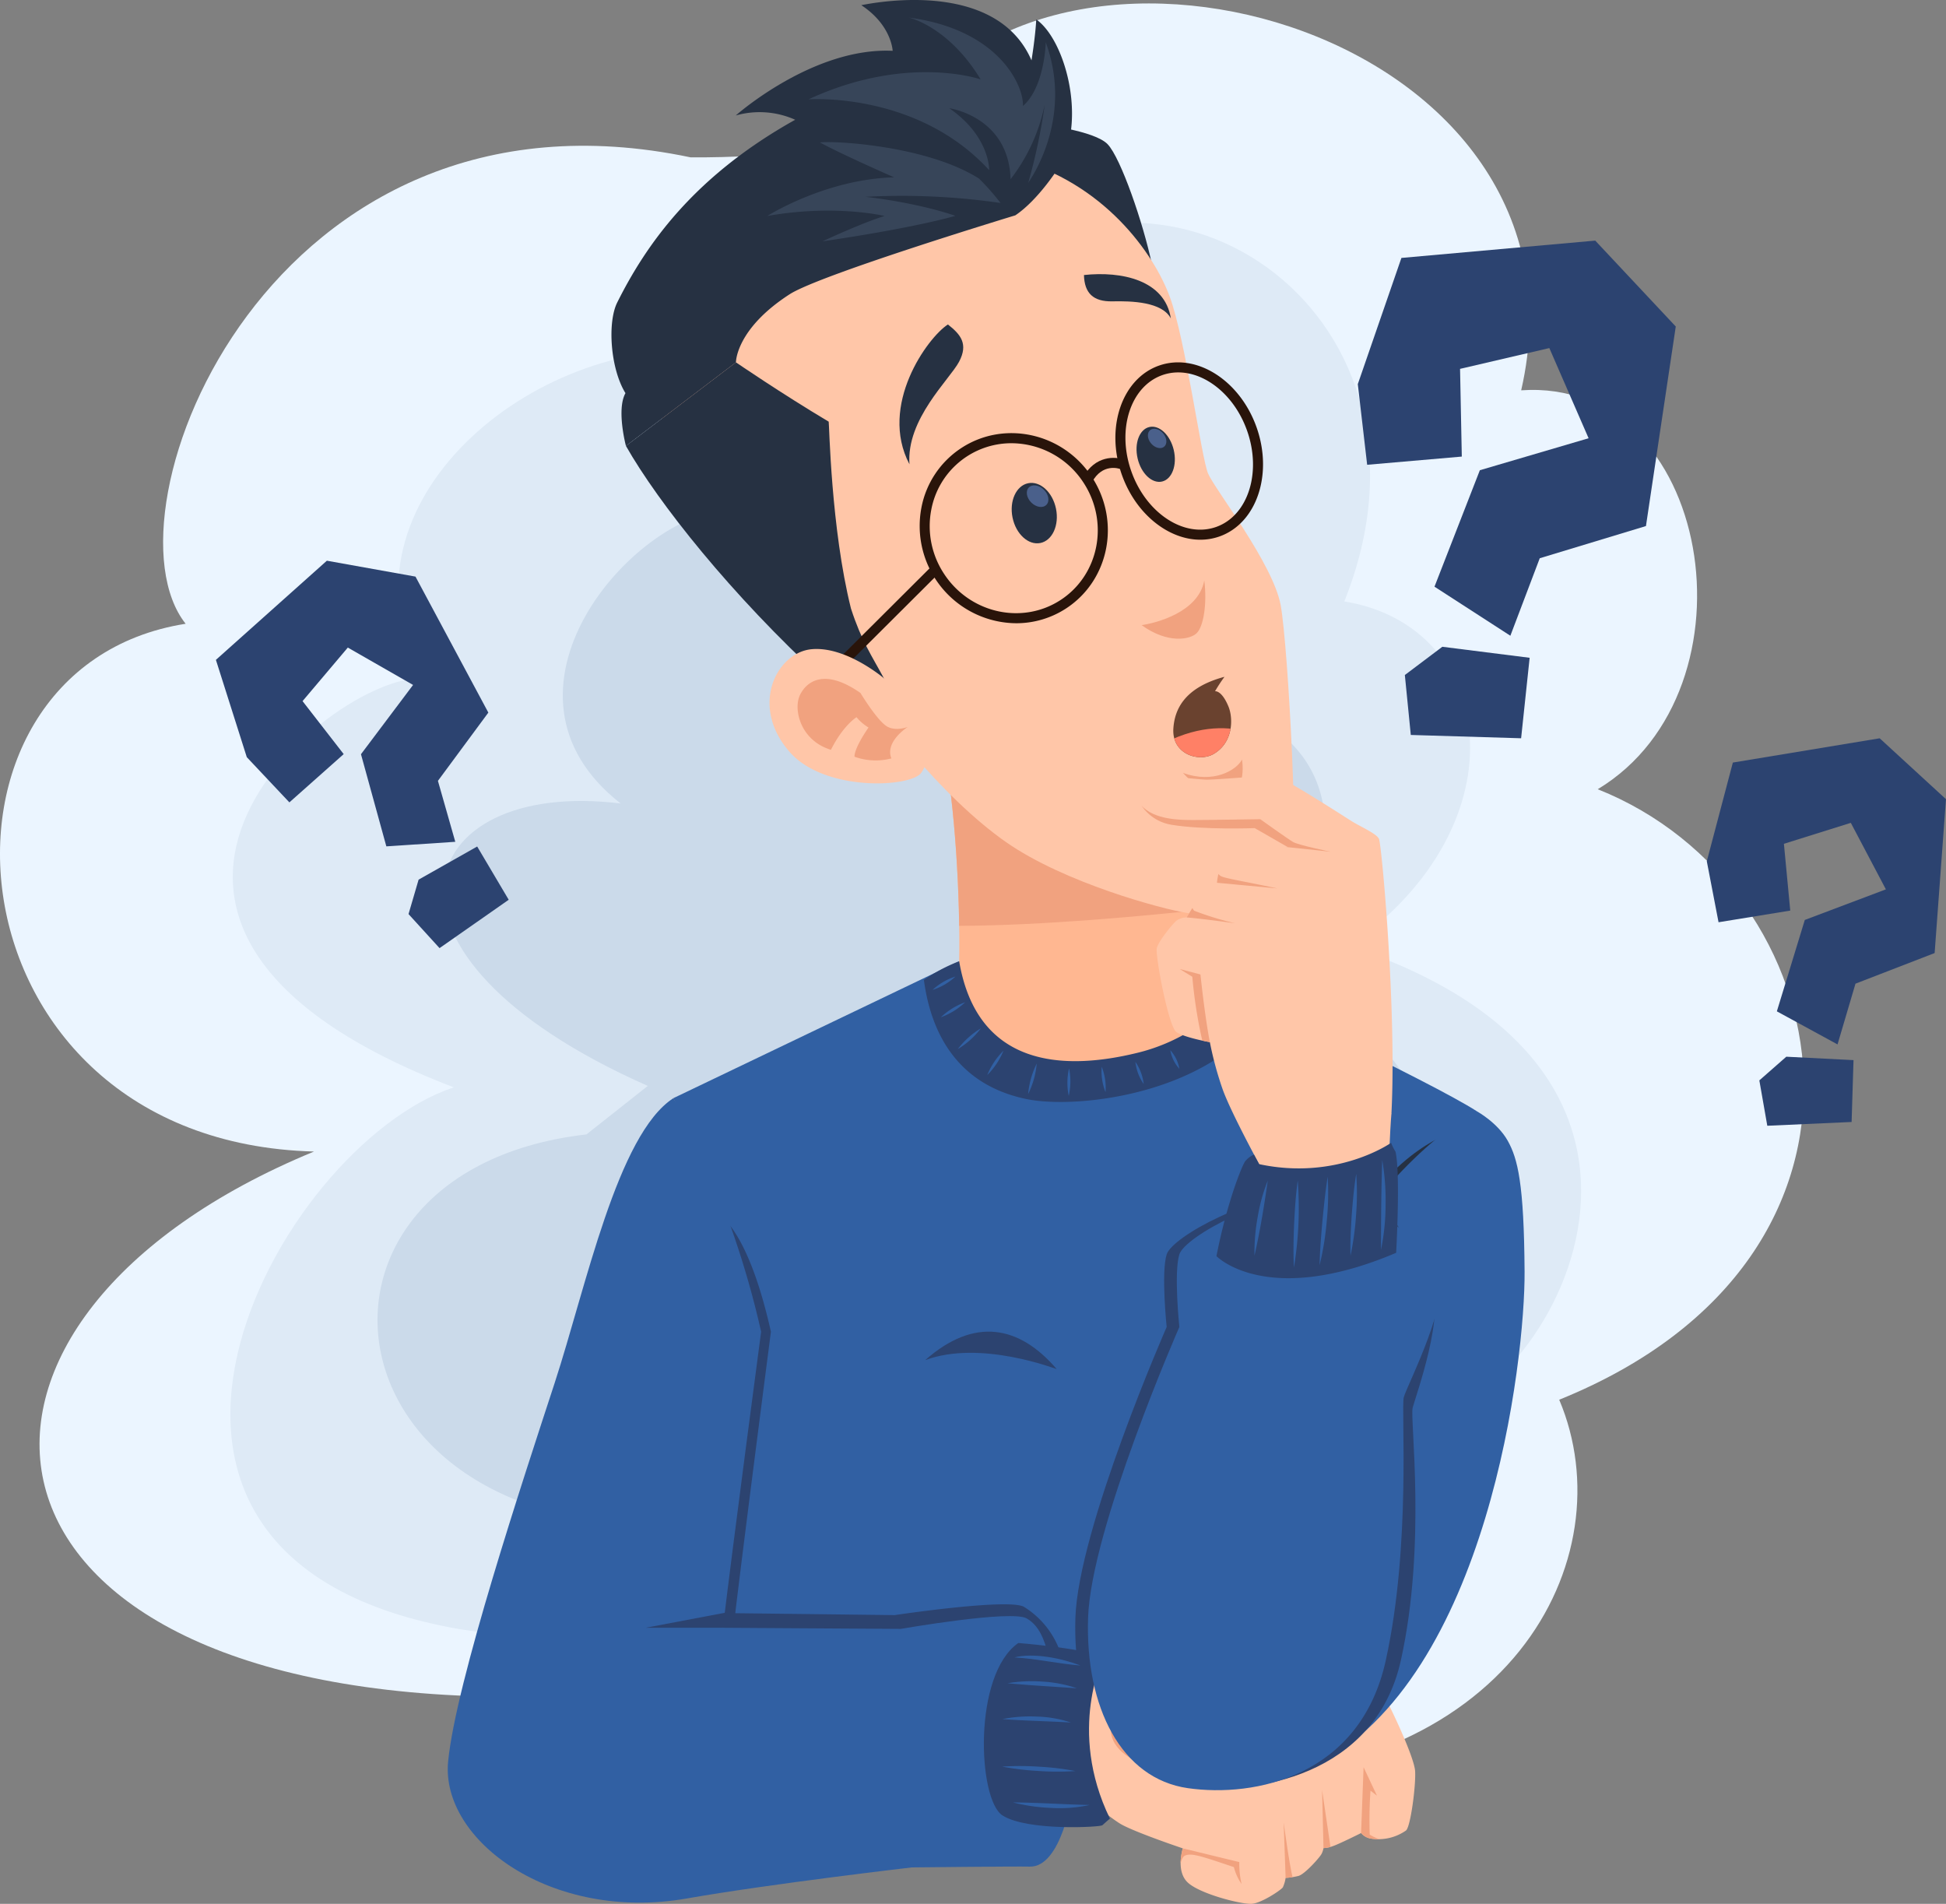 <svg xmlns="http://www.w3.org/2000/svg" xmlns:xlink="http://www.w3.org/1999/xlink" width="504.251" height="493.316" viewBox="0 0 504.251 493.316">
  <rect x="0" y="0" width="504.251" height="493.316" fill="#808080" stroke="none"/>
  <defs>
    <clipPath id="clip-path">
      <path id="Trazado_720960" data-name="Trazado 720960" d="M695.735,1135.528c-9.31,10.609-20.136,60.733-20.136,60.733s-28.364,69.069-36.591,105.227c2.815,25.982,54.129.65,62.357-8.66s24.683-97.216,24.683-97.216S715.222,1145.271,695.735,1135.528Z" transform="translate(-639.008 -1135.528)" fill="#ffc6a8"/>
    </clipPath>
    <clipPath id="clip-path-2">
      <path id="Trazado_720967" data-name="Trazado 720967" d="M681.982,1500.228c-13.177-.73-36.591,4.547-43.52,29.879-3.753,20.569,25.766,38.107,50.232,35.942s64.522-13.208,88.772-18.548a310.491,310.491,0,0,1,41.138-6.5l5.413-29.519C781.507,1508.672,711.934,1501.888,681.982,1500.228Z" transform="translate(-638.137 -1500.164)" fill="#ffc6a8"/>
    </clipPath>
    <clipPath id="clip-path-3">
      <path id="Trazado_720974" data-name="Trazado 720974" d="M1058.616,1526.068c-11.4,8.516-11.512,24.953-10.646,25.964s16.058,14.452,20.317,16.69,15.661,6.063,15.661,6.063-1.876,5.7,1.155,8.733,14.146,5.846,16.744,5.629,7.578-3.609,8.011-4.258a8.991,8.991,0,0,0,.722-2.454,18.067,18.067,0,0,0,3.32-.505c1.66-.433,5.629-4.907,6.026-5.774a5.5,5.5,0,0,0,.469-1.443,7.6,7.6,0,0,0,2.418-.505c1.624-.541,7.326-3.392,7.326-3.392a4.236,4.236,0,0,0,2.706,1.462,12.441,12.441,0,0,0,8.913-2.111c1.2-.879,2.6-11.692,2.382-15.372s-6.351-16.455-7.073-17.682S1083.3,1527.367,1058.616,1526.068Z" transform="translate(-1047.649 -1526.068)" fill="#ffc6a8"/>
    </clipPath>
    <clipPath id="clip-path-4">
      <path id="Trazado_720979" data-name="Trazado 720979" d="M978.3,876.316c3.1,15.878,4.4,39.262,4.114,56.006-.794.866-2.6,1.588-3.9,2.309-3.176,13.569,14.677,26.782,23.373,28.887,11.331,2.742,30.323-2.905,45.19-17.484-3.9-34.21-2.526-70.367-2.526-70.367C1039.143,869.279,1008.228,861.912,978.3,876.316Z" transform="translate(-978.145 -868.001)" fill="#ffb791"/>
    </clipPath>
    <clipPath id="clip-path-5">
      <path id="Trazado_720986" data-name="Trazado 720986" d="M1151.593,842.847c-10.645,2.851-12.919,8.7-13.243,13.352-.467,6.7,6.605,8.863,10.429,6.64,5.088-2.959,5.125-9.238,3.825-12.341-1.793-4.284-3.464-3.9-3.464-3.9A42.4,42.4,0,0,1,1151.593,842.847Z" transform="translate(-1138.328 -842.847)" fill="#6a422f"/>
    </clipPath>
    <clipPath id="clip-path-6">
      <path id="Trazado_720991" data-name="Trazado 720991" d="M887.473,831.093s-9.815-8.372-18.765-7.506-16.127,14.562-5.7,26.559c9.094,10.465,31.4,9.238,34.138,5.485a8.646,8.646,0,0,0,1.155-7.795Z" transform="translate(-857.85 -823.525)" fill="#ffc6a8"/>
    </clipPath>
    <clipPath id="clip-path-7">
      <path id="Trazado_720997" data-name="Trazado 720997" d="M864.357,415.441c6.735-12.32,1.15-32.524-6.242-37.7-.246,4.682-1.232,10.6-1.232,10.6C849,370.1,824.112,371.829,812.778,374.047c7.885,5.175,8.131,11.827,8.131,11.827-20.7-.986-40.656,16.755-40.656,16.755a22.585,22.585,0,0,1,15.4,1.109c-26.488,14.784-38.726,32.566-46.117,47.35-2.566,5.132-1.807,17.084,2.136,23.49-2.382,4.271.123,13.675.123,13.675L780.3,466.6s-.094-8.6,13.914-17.644c7.884-5.092,58.478-20.451,58.478-20.451C858.937,424.312,864.357,415.441,864.357,415.441Z" transform="translate(-748.042 -372.706)" fill="#263142"/>
    </clipPath>
    <clipPath id="clip-path-8">
      <path id="Trazado_721003" data-name="Trazado 721003" d="M1208.108,1146.556s-22.265,10.645-44.783,54.815c0,0-24.61,51.819-30.673,66.542s-15.3,45.541,7.434,50.087c24.971,2.743,48.427-15.878,56.655-44.891,3.424-12.072,10.006-42.529,12.991-71.017C1213.617,1180.9,1215.361,1156.84,1208.108,1146.556Z" transform="translate(-1125.56 -1146.556)" fill="#ffc6a8"/>
    </clipPath>
    <clipPath id="clip-path-9">
      <path id="Trazado_721013" data-name="Trazado 721013" d="M1143.446,1012.354s-7.253-13.316-9.418-19.27a89.391,89.391,0,0,1-3.356-12.341s-6.6-1.191-8.661-2.6-5.521-19.92-5.088-21.76,4.228-6.428,5.034-7.055a4.272,4.272,0,0,1,2.707-.9s4.385-7.524,5.521-8.119a10.868,10.868,0,0,1,2.328-.866,13.47,13.47,0,0,1,.866-3.789,15.238,15.238,0,0,1,5.593-5.323c1.66-.649,11.872-.144,11.872-.144l-8.552-4.908s-13.352.505-21.579-.866-10.9-10.248-9.238-11.908,15.445.144,18.187.216,15.806-1.227,18.043-.866,17.394,10.176,19.7,11.62,6.351,3.175,7.073,4.547,4.619,44.675,3.248,71.162C1173.867,1008.132,1164.448,1018.2,1143.446,1012.354Z" transform="translate(-1111.005 -911.791)" fill="#ffc6a8"/>
    </clipPath>
  </defs>
  <g id="Grupo_1019730" data-name="Grupo 1019730" transform="translate(-386.459 -267.586)">
    <g id="Grupo_1019696" data-name="Grupo 1019696" transform="translate(386.459 268.48)">
      <path id="Trazado_720951" data-name="Trazado 720951" d="M659.039,403.894c40.409-60.121,180.363-21.19,159.173,71.456,49.28-3.45,62.708,77.492,19.835,103.364,63.2,25.133,82.421,120.858-9.979,158.188,17.371,41.026-12.936,99.791-95.726,98.313-144.882-20.7-183.32-21.437-183.32-21.437-140.078-3.7-148.578-97.943-43.613-141.186C408.2,670,399.334,547.3,472.145,535.84c-22.915-28.828,21.806-143.773,130.838-120.858C649.043,415.269,659.039,403.894,659.039,403.894Z" transform="translate(-424.041 -375.104)" fill="#ebf5ff"/>
      <path id="Trazado_720952" data-name="Trazado 720952" d="M777.614,542.76c49.28-42.38,124.678,8.87,95.11,82.79,39.424,6.407,46.815,57.534,1.355,89.32,106.814,35.481,43.982,126.772,16.632,121.6C915.1,894.494,847.838,925.54,822.7,920S643.82,891.907,643.82,891.907c-106.075-18.11-47.678-125.294-1.848-140.447-109.4-41.765-32.894-106.444-8.131-106.074-24.024-42.873,25.5-87.225,73.181-85.008C757.286,545.224,777.614,542.76,777.614,542.76Z" transform="translate(-524.383 -470.604)" fill="#deeaf6"/>
      <path id="Trazado_720953" data-name="Trazado 720953" d="M841.2,676.828c62.585-36.96,73.673,45.214,57.78,61.476,49.526,9.979,35.851,60.984,5.544,70.593,38.069-4.8,97.943,68.376,15.893,103.117,46.939,25.872-5.174,107.184-89.812,65.049l-40.655-27.719C672.79,973,653.037,861.38,740.426,851.4l15.893-12.566C678.7,804.463,695.335,759,749.3,765.655c-36.96-28.828,2.957-74.659,27.72-76.137S841.2,676.828,841.2,676.828Z" transform="translate(-588.465 -558.349)" fill="#cbdaea"/>
    </g>
    <g id="Grupo_1019729" data-name="Grupo 1019729" transform="translate(442.404 267.586)">
      <g id="Grupo_1019728" data-name="Grupo 1019728" transform="translate(0 0)">
        <g id="Grupo_1019697" data-name="Grupo 1019697" transform="translate(295.891 62.349)">
          <path id="Trazado_720954" data-name="Trazado 720954" d="M1372.953,301.34l-19.661-12.713,11.755-30.175,28.177-8.286L1383.053,226.8l-23.136,5.388.452,22.73-24.524,2.126-2.424-20.9,11.3-32.7,50.227-4.487,20.864,22.254-7.726,51.708-27.519,8.34Zm-25.8,25.709-1.54-15.531,9.712-7.319,22.624,2.853-2.21,20.855Z" transform="translate(-1333.421 -198.958)" fill="#2c4370"/>
        </g>
        <g id="Grupo_1019698" data-name="Grupo 1019698" transform="translate(0 145.289)">
          <path id="Trazado_720955" data-name="Trazado 720955" d="M535.3,835.035l-17.865,1.184-6.574-23.876,13.5-17.952-16.91-9.682-11.728,13.872,10.659,13.733L492.31,824.821l-11.035-11.714-8.005-25.213L502.024,762.2l22.96,4.118,18.88,35.241L530.8,819.243Zm-4.079,27.551-8.039-8.822,2.613-8.924,15.178-8.585,8.17,13.8Z" transform="translate(-473.27 -762.2)" fill="#2c4370"/>
        </g>
        <g id="Grupo_1019699" data-name="Grupo 1019699" transform="translate(386.33 191.297)">
          <path id="Trazado_720956" data-name="Trazado 720956" d="M1542.823,964.868,1527.1,956.3l7.241-23.682,21.013-7.928-9.091-17.235-17.335,5.43,1.643,17.307-18.58,3.022-3.042-15.8,6.749-25.579,38.044-6.29,17.181,15.778-2.939,39.871-20.509,7.932Zm-18.2,21.078-2.061-11.756,6.988-6.135,17.415.883-.494,16.029Z" transform="translate(-1508.953 -885.54)" fill="#2c4370"/>
        </g>
        <g id="Grupo_1019701" data-name="Grupo 1019701" transform="translate(61.824 284.548)">
          <path id="Trazado_720957" data-name="Trazado 720957" d="M695.735,1135.528c-9.31,10.609-20.136,60.733-20.136,60.733s-28.364,69.069-36.591,105.227c2.815,25.982,54.129.65,62.357-8.66s24.683-97.216,24.683-97.216S715.222,1145.271,695.735,1135.528Z" transform="translate(-639.008 -1135.528)" fill="#ffc6a8"/>
          <g id="Grupo_1019700" data-name="Grupo 1019700" clip-path="url(#clip-path)">
            <path id="Trazado_720958" data-name="Trazado 720958" d="M732.653,1496.622c19.342-6.5,39.839-6.928,39.839-6.928l-6.784,12.558Z" transform="translate(-697.722 -1357.583)" fill="#f1a27f"/>
            <path id="Trazado_720959" data-name="Trazado 720959" d="M825.911,1202.569c1.083,13.208,5.485,37.385,5.485,37.963s-.289,31.034-.289,31.034l11.692-39.695Z" transform="translate(-756.192 -1177.561)" fill="#f1a27f"/>
          </g>
        </g>
        <path id="Trazado_720961" data-name="Trazado 720961" d="M865.133,1040.189s54.779-.144,56.078-.144c13.64,6.712,65.929,31.178,78.162,39.081-7.145,20.785-30.854,54.237-43.52,74.049-8.011,43.628-16.888,85.416-16.888,85.416-64.305,2.273-114.7,24.206-136.406-3.572-.974-26.956,11.259-98.84,11.259-98.84-8.444-19.487-18.837-52.072-22.734-60.516Z" transform="translate(-672.533 -791.115)" fill="#3160a3"/>
        <path id="Trazado_720962" data-name="Trazado 720962" d="M704.481,1210.46c-20.681,25.045-25.748,17.166-33.88,42.052s-25.626,77.616-27.6,98.067,26.855,41.61,61.846,35.482c21.806-3.819,59.382-12.566,59.382-12.566s20.33,4.255,23.654,4.353c8.378.247,16.878-19.014,16.878-19.014-11.991-18.234-6.037-31.908-6.037-31.908a22.619,22.619,0,0,0-9.692-12.649c-3.942-2.3-33.51,2.135-33.51,2.135l-41.313-.493c2.464-20.7,9.24-72.934,9.24-72.934C715.4,1207.144,704.481,1210.46,704.481,1210.46Z" transform="translate(-579.63 -897.911)" fill="#2c4370"/>
        <path id="Trazado_720963" data-name="Trazado 720963" d="M1144.665,1208.158s12.073,5.175,16.262,13.059-8.131,31.293-8.87,34.249,1.971,38.192-4.682,68.252-34,35.482-51.251,33.018-26.611-20.944-25.872-44.105,23.654-75.4,23.654-75.4-1.478-14.127,0-18.808,22.915-16.18,36.221-15.195S1144.665,1208.158,1144.665,1208.158Z" transform="translate(-847.541 -893.391)" fill="#2c4370"/>
        <path id="Trazado_720964" data-name="Trazado 720964" d="M1258.723,1184.922c12.125-21.507,27.137-25.693,27.137-25.693l-27.714,39.695Z" transform="translate(-965.372 -865.84)" fill="#263142"/>
        <g id="Grupo_1019703" data-name="Grupo 1019703" transform="translate(61.499 420.564)">
          <path id="Trazado_720965" data-name="Trazado 720965" d="M681.982,1500.228c-13.177-.73-36.591,4.547-43.52,29.879-3.753,20.569,25.766,38.107,50.232,35.942s64.522-13.208,88.772-18.548a310.491,310.491,0,0,1,41.138-6.5l5.413-29.519C781.507,1508.672,711.934,1501.888,681.982,1500.228Z" transform="translate(-638.137 -1500.164)" fill="#ffc6a8"/>
          <g id="Grupo_1019702" data-name="Grupo 1019702" clip-path="url(#clip-path-2)">
            <path id="Trazado_720966" data-name="Trazado 720966" d="M1063.418,1607.075c-.325-.217-14.182-11.692-14.182-11.692s2.815,8.444,7.578,13.316l1.84,4.33S1063.742,1607.291,1063.418,1607.075Z" transform="translate(-895.888 -1559.865)" fill="#f1a27f"/>
          </g>
        </g>
        <g id="Grupo_1019705" data-name="Grupo 1019705" transform="translate(214.255 430.227)">
          <path id="Trazado_720968" data-name="Trazado 720968" d="M1058.616,1526.068c-11.4,8.516-11.512,24.953-10.646,25.964s16.058,14.452,20.317,16.69,15.661,6.063,15.661,6.063-1.876,5.7,1.155,8.733,14.146,5.846,16.744,5.629,7.578-3.609,8.011-4.258a8.991,8.991,0,0,0,.722-2.454,18.067,18.067,0,0,0,3.32-.505c1.66-.433,5.629-4.907,6.026-5.774a5.5,5.5,0,0,0,.469-1.443,7.6,7.6,0,0,0,2.418-.505c1.624-.541,7.326-3.392,7.326-3.392a4.236,4.236,0,0,0,2.706,1.462,12.441,12.441,0,0,0,8.913-2.111c1.2-.879,2.6-11.692,2.382-15.372s-6.351-16.455-7.073-17.682S1083.3,1527.367,1058.616,1526.068Z" transform="translate(-1047.649 -1526.068)" fill="#ffc6a8"/>
          <g id="Grupo_1019704" data-name="Grupo 1019704" clip-path="url(#clip-path-3)">
            <path id="Trazado_720969" data-name="Trazado 720969" d="M1154.8,1660.223l-14.633-3.555-2.851.956,1.895,6.929s-.109-5.413,1.624-6.063,4.33.271,12.558,3.031a13.48,13.48,0,0,0,2,4.385A22.891,22.891,0,0,1,1154.8,1660.223Z" transform="translate(-1103.87 -1607.952)" fill="#f1a27f"/>
            <path id="Trazado_720970" data-name="Trazado 720970" d="M1217.8,1654.353c-.866-1.083-2.8-15.68-2.8-15.68l.505,14.362S1218.663,1655.436,1217.8,1654.353Z" transform="translate(-1152.575 -1596.67)" fill="#f1a27f"/>
            <path id="Trazado_720971" data-name="Trazado 720971" d="M1241.7,1616.23l.361,15.012.758,1.516,1.371.361Z" transform="translate(-1169.315 -1582.598)" fill="#f1a27f"/>
            <path id="Trazado_720972" data-name="Trazado 720972" d="M1266.6,1617.367l.65-17.05,3.464,7.361c-.92-.7-1.678-1.3-1.678-1.3a111.42,111.42,0,0,0-.2,11.385,11.012,11.012,0,0,0,8.263,1.5l-11.8,2,1.3-3.9" transform="translate(-1184.115 -1572.621)" fill="#f1a27f"/>
            <path id="Trazado_720973" data-name="Trazado 720973" d="M1152.017,1543.967c-6.843,7.592-16.9,9.744-26.847,9.925-17.828.324-28.661-4.173-30.068-10.668-1.357-6.264,8.632-19.717,14.478-20.583S1152.017,1543.967,1152.017,1543.967Z" transform="translate(-1077.322 -1523.904)" fill="#f1a27f"/>
          </g>
        </g>
        <path id="Trazado_720975" data-name="Trazado 720975" d="M692.8,1135.528c-14.521,9.4-22.652,48.946-30.783,73.832s-25.626,77.615-27.6,98.067,26.855,41.609,61.846,35.481c21.806-3.819,58.314-8.049,58.314-8.049s27.188-.3,30.513-.205c8.377.246,11.088-18.973,11.088-18.973-11.991-18.234-5.421-33.017-5.421-33.017-1.524-5.484-2.464-10.02-6.406-12.32s-32.648,2.71-32.648,2.71l-46.077-.288c2.464-20.7,9.9-76.722,9.9-76.722C707.475,1160.2,692.8,1135.528,692.8,1135.528Z" transform="translate(-574.246 -850.98)" fill="#3160a3"/>
        <path id="Trazado_720976" data-name="Trazado 720976" d="M1037.852,1517.459c-7.392-2.3-22.176-3.45-22.176-3.45-11.827,8.214-10.513,40.574-4.107,44.68s25.379,3.039,25.872,2.547,1.971-1.725,1.971-1.725C1028.2,1536.472,1037.852,1517.459,1037.852,1517.459Z" transform="translate(-807.748 -1088.28)" fill="#2c4370"/>
        <g id="Grupo_1019707" data-name="Grupo 1019707" transform="translate(188.328 184.755)">
          <path id="Trazado_720977" data-name="Trazado 720977" d="M978.3,876.316c3.1,15.878,4.4,39.262,4.114,56.006-.794.866-2.6,1.588-3.9,2.309-3.176,13.569,14.677,26.782,23.373,28.887,11.331,2.742,30.323-2.905,45.19-17.484-3.9-34.21-2.526-70.367-2.526-70.367C1039.143,869.279,1008.228,861.912,978.3,876.316Z" transform="translate(-978.145 -868.001)" fill="#ffb791"/>
          <g id="Grupo_1019706" data-name="Grupo 1019706" clip-path="url(#clip-path-4)">
            <path id="Trazado_720978" data-name="Trazado 720978" d="M947.431,834.288c36.375,2.382,103.711-6.929,103.711-6.929L1029.707,726.9l-84.225,10.863Z" transform="translate(-957.666 -779.531)" fill="#f1a27f"/>
          </g>
        </g>
        <path id="Trazado_720980" data-name="Trazado 720980" d="M974.22,1040.432c4.651,27.336,26.827,28.486,46.21,23.723a48.007,48.007,0,0,0,28.254-19.548l6.078,6.9c-13.306,23.161-49.606,27.42-63.078,24.64-20.7-4.271-25.3-21.19-26.611-30.882A44.127,44.127,0,0,1,974.22,1040.432Z" transform="translate(-781.621 -791.357)" fill="#2c4370"/>
        <g id="Grupo_1019722" data-name="Grupo 1019722" transform="translate(102.496)">
          <g id="Grupo_1019717" data-name="Grupo 1019717">
            <path id="Trazado_720981" data-name="Trazado 720981" d="M1035.278,459.093s13.95,1.584,17.361,5.146,9.248,20.5,11.458,31.056-35.3-32.7-35.3-32.7Z" transform="translate(-924.069 -426.869)" fill="#263142"/>
            <path id="Trazado_720982" data-name="Trazado 720982" d="M830.934,609.6c6.464,13.865,25.061,36.661,41.354,48.067,15.156,10.609,40.6,17.421,46.984,18.4,11.259,1.732,24.466-4.33,26.848-8.011s-.65-60.841-2.6-71.667-17.1-30.1-18.837-34.21-5.846-34.859-9.96-45.9-16.888-29.446-40.489-35.725-80.727,9.249-90.287,58.351c-7.145,36.7,40.055,74.373,40.055,74.373Z" transform="translate(-770.094 -439.497)" fill="#ffc6a8"/>
            <path id="Trazado_720983" data-name="Trazado 720983" d="M1145.062,903.775c7.939,2.887,13.857-.722,15.3-3.464C1161.661,909.838,1155.166,914.89,1145.062,903.775Z" transform="translate(-996.966 -703.504)" fill="#f1a27f"/>
            <g id="Grupo_1019709" data-name="Grupo 1019709" transform="translate(145.584 175.372)">
              <path id="Trazado_720984" data-name="Trazado 720984" d="M1151.593,842.847c-10.645,2.851-12.919,8.7-13.243,13.352-.467,6.7,6.605,8.863,10.429,6.64,5.088-2.959,5.125-9.238,3.825-12.341-1.793-4.284-3.464-3.9-3.464-3.9A42.4,42.4,0,0,1,1151.593,842.847Z" transform="translate(-1138.328 -842.847)" fill="#6a422f"/>
              <g id="Grupo_1019708" data-name="Grupo 1019708" clip-path="url(#clip-path-5)">
                <path id="Trazado_720985" data-name="Trazado 720985" d="M1133.066,882.2c18.332-9.093,29.735,1.732,29.735,1.732L1134.365,890Z" transform="translate(-1135.029 -865.242)" fill="#ff8066"/>
              </g>
            </g>
            <path id="Trazado_720987" data-name="Trazado 720987" d="M1132.569,775.9c-1.516,8.228-12.45,11.042-16.239,11.584,6.712,4.871,12.558,3.789,14.29,2.057S1133.327,782.074,1132.569,775.9Z" transform="translate(-978.951 -625.503)" fill="#f1a27f"/>
            <path id="Trazado_720988" data-name="Trazado 720988" d="M824.932,706.251c-3.176-5.918-5.711-9.452-8.516-18.043-5.2-20.785-5.63-48-5.774-48.427-12.341-7.362-24.033-15.372-24.033-15.372L758.1,646.064c8.372,14.723,27.209,38.535,51.242,60.62C824.283,715.994,824.932,706.251,824.932,706.251Z" transform="translate(-754.349 -530.518)" fill="#263142"/>
            <g id="Grupo_1019710" data-name="Grupo 1019710" transform="translate(58.27 146.867)">
              <rect id="Rectángulo_348428" data-name="Rectángulo 348428" width="34.672" height="2.611" transform="translate(0 24.476) rotate(-44.904)" fill="#29140a"/>
            </g>
            <g id="Grupo_1019712" data-name="Grupo 1019712" transform="translate(40.96 168.164)">
              <path id="Trazado_720989" data-name="Trazado 720989" d="M887.473,831.093s-9.815-8.372-18.765-7.506-16.127,14.562-5.7,26.559c9.094,10.465,31.4,9.238,34.138,5.485a8.646,8.646,0,0,0,1.155-7.795Z" transform="translate(-857.85 -823.525)" fill="#ffc6a8"/>
              <g id="Grupo_1019711" data-name="Grupo 1019711" clip-path="url(#clip-path-6)">
                <path id="Trazado_720990" data-name="Trazado 720990" d="M905.9,856.747s-3.1,1.227-5.413-.144-6.207-7.578-6.857-8.661c-8.877-6.207-13.641-3.392-15.589.361s0,11.98,7.939,14.362c3.248-6.423,6.64-8.444,6.64-8.444a11.75,11.75,0,0,0,3.1,2.67c-4.042,5.918-3.609,7.578-3.609,7.578a16.086,16.086,0,0,0,9.527.433C899.909,860.5,905.9,856.747,905.9,856.747Z" transform="translate(-870.07 -836.548)" fill="#f1a27f"/>
              </g>
            </g>
            <g id="Grupo_1019713" data-name="Grupo 1019713" transform="translate(102.342 124.054)">
              <ellipse id="Elipse_8515" data-name="Elipse 8515" cx="5.744" cy="7.902" rx="5.744" ry="7.902" transform="matrix(0.98, -0.201, 0.201, 0.98, 0, 2.313)" fill="#263142"/>
              <ellipse id="Elipse_8516" data-name="Elipse 8516" cx="2.326" cy="3.2" rx="2.326" ry="3.2" transform="translate(4.176 3.894) rotate(-45)" fill="#4a608b"/>
            </g>
            <g id="Grupo_1019714" data-name="Grupo 1019714" transform="translate(134.69 109.548)">
              <ellipse id="Elipse_8517" data-name="Elipse 8517" cx="4.807" cy="7.251" rx="4.807" ry="7.251" transform="matrix(0.974, -0.228, 0.228, 0.974, 0, 2.196)" fill="#263142"/>
              <path id="Trazado_720992" data-name="Trazado 720992" d="M1124.3,671.4c1.135,1.046,1.5,2.63.824,3.539s-2.153.8-3.289-.247-1.5-2.63-.824-3.539S1123.162,670.359,1124.3,671.4Z" transform="translate(-1116.362 -668.992)" fill="#4a608b"/>
            </g>
            <path id="Trazado_720993" data-name="Trazado 720993" d="M960.657,598.094c3.32,2.6,5.341,5.052,2.887,9.671s-13.712,14.868-12.846,26.559C942.651,619.06,955.389,601.486,960.657,598.094Z" transform="translate(-873.475 -514.02)" fill="#263142"/>
            <path id="Trazado_720994" data-name="Trazado 720994" d="M1076.279,563.364c.108,4.655,2.382,6.929,7.362,6.82s12.883.108,15.156,4.439C1097.245,564.627,1085.986,562.317,1076.279,563.364Z" transform="translate(-953.84 -492.1)" fill="#263142"/>
            <g id="Grupo_1019716" data-name="Grupo 1019716">
              <path id="Trazado_720995" data-name="Trazado 720995" d="M864.357,415.441c6.735-12.32,1.15-32.524-6.242-37.7-.246,4.682-1.232,10.6-1.232,10.6C849,370.1,824.112,371.829,812.778,374.047c7.885,5.175,8.131,11.827,8.131,11.827-20.7-.986-40.656,16.755-40.656,16.755a22.585,22.585,0,0,1,15.4,1.109c-26.488,14.784-38.726,32.566-46.117,47.35-2.566,5.132-1.807,17.084,2.136,23.49-2.382,4.271.123,13.675.123,13.675L780.3,466.6s-.094-8.6,13.914-17.644c7.884-5.092,58.478-20.451,58.478-20.451C858.937,424.312,864.357,415.441,864.357,415.441Z" transform="translate(-748.042 -372.706)" fill="#263142"/>
              <g id="Grupo_1019715" data-name="Grupo 1019715" clip-path="url(#clip-path-7)">
                <path id="Trazado_720996" data-name="Trazado 720996" d="M910.922,384.908c23.285,3.08,29.814,17.618,29.568,22.915,5.667-4.928,5.914-16.508,5.914-16.508,7.392,20.2-4.435,36.1-4.558,36.467a148.3,148.3,0,0,0,4.312-20.451,46.874,46.874,0,0,1-8.87,19.466c-.493-16.263-15.893-18.4-15.893-18.4,10.6,7.31,10.349,16.057,10.349,16.057C913.016,404,884.927,406.1,884.927,406.1c25.5-11.827,44.6-5.175,44.6-5.175C921.148,387.126,910.922,384.908,910.922,384.908Z" transform="translate(-833.866 -380.356)" fill="#374559"/>
              </g>
            </g>
          </g>
          <g id="Grupo_1019721" data-name="Grupo 1019721" transform="translate(79.852 93.894)">
            <g id="Grupo_1019718" data-name="Grupo 1019718" transform="translate(0 18.341)">
              <path id="Trazado_720998" data-name="Trazado 720998" d="M987.115,722.845a25.21,25.21,0,0,1-24.551-29.886,23.737,23.737,0,0,1,10.311-15.489c11.151-7.327,26.338-3.981,33.854,7.459h0c7.516,11.439,4.559,26.706-6.592,34.033A23.62,23.62,0,0,1,987.115,722.845ZM985.9,676.2a21.11,21.11,0,0,0-20.773,17.257,22.393,22.393,0,0,0,3.337,16.615c6.725,10.236,20.29,13.246,30.238,6.71s12.569-20.181,5.844-30.417A22.375,22.375,0,0,0,985.9,676.2Z" transform="translate(-962.11 -673.587)" fill="#29140a"/>
            </g>
            <g id="Grupo_1019719" data-name="Grupo 1019719" transform="translate(50.729)">
              <path id="Trazado_720999" data-name="Trazado 720999" d="M1120.115,670.375c-8.265,0-16.707-6.641-20.314-16.772-4.342-12.2-.054-24.906,9.559-28.328s20.966,3.718,25.309,15.916h0c4.342,12.2.054,24.906-9.559,28.328A14.842,14.842,0,0,1,1120.115,670.375Zm-5.721-43.352a12.343,12.343,0,0,0-4.157.712c-8.257,2.939-11.835,14.151-7.976,24.992s13.718,17.27,21.974,14.331,11.835-14.151,7.975-24.992C1128.983,633,1121.564,627.023,1114.394,627.023Z" transform="translate(-1098.106 -624.419)" fill="#29140a"/>
            </g>
            <g id="Grupo_1019720" data-name="Grupo 1019720" transform="translate(42.382 24.746)">
              <path id="Trazado_721000" data-name="Trazado 721000" d="M1078.019,697.038l-2.291-1.254c3.1-5.67,8.33-5.444,10.66-4.532l-.951,2.431C1084.97,693.509,1080.729,692.084,1078.019,697.038Z" transform="translate(-1075.728 -690.757)" fill="#29140a"/>
            </g>
          </g>
        </g>
        <g id="Grupo_1019724" data-name="Grupo 1019724" transform="translate(243.317 288.661)">
          <path id="Trazado_721001" data-name="Trazado 721001" d="M1208.108,1146.556s-22.265,10.645-44.783,54.815c0,0-24.61,51.819-30.673,66.542s-15.3,45.541,7.434,50.087c24.971,2.743,48.427-15.878,56.655-44.891,3.424-12.072,10.006-42.529,12.991-71.017C1213.617,1180.9,1215.361,1156.84,1208.108,1146.556Z" transform="translate(-1125.56 -1146.556)" fill="#ffc6a8"/>
          <g id="Grupo_1019723" data-name="Grupo 1019723" clip-path="url(#clip-path-8)">
            <path id="Trazado_721002" data-name="Trazado 721002" d="M1263.227,1138.72s-3.464,129.693-4.33,136.838-3.825,19.2-13.568,25.26C1244.462,1276.136,1263.227,1138.72,1263.227,1138.72Z" transform="translate(-1200.634 -1141.643)" fill="#f1a27f"/>
          </g>
        </g>
        <path id="Trazado_721004" data-name="Trazado 721004" d="M1250.317,1144.815s5.3,2.923,7.9,7.578,4.222,11.078,4.367,33.885-9.337,105.206-54.3,128.121c-21.543-17.537,6.674-72.829-8.049-74.453s-6.751-7.983-6.751-7.983l19.45-49.222C1233.789,1151.635,1250.317,1144.815,1250.317,1144.815Z" transform="translate(-923.477 -856.803)" fill="#3160a3"/>
        <path id="Trazado_721005" data-name="Trazado 721005" d="M1164,1207.718s6.16,9.609,10.349,17.494-3.86,29.732-4.6,32.689,3.614,35.317-3.039,65.378-38.027,35.153-55.276,32.689-22.586-20.615-21.847-43.777,23.654-75.4,23.654-75.4-1.478-14.127,0-18.808,22.915-16.18,36.221-15.195S1164,1207.718,1164,1207.718Z" transform="translate(-859.646 -893.115)" fill="#2c4370"/>
        <path id="Trazado_721006" data-name="Trazado 721006" d="M1128.874,1159.244s-36.014,91.767-40.344,114.284,10.321,41.571,27.859,44.169,36.086-10.79,39.983-31.9,5.2-121.538,6.784-139.725Z" transform="translate(-858.545 -857.591)" fill="#ffc6a8"/>
        <path id="Trazado_721007" data-name="Trazado 721007" d="M965.991,1305.1c14.4-5.34,33.756,2.31,34.065,2.31C990.388,1296.147,978.745,1293.837,965.991,1305.1Z" transform="translate(-782.196 -952.67)" fill="#2c4370"/>
        <g id="Grupo_1019726" data-name="Grupo 1019726" transform="translate(237.888 201.089)">
          <path id="Trazado_721008" data-name="Trazado 721008" d="M1143.446,1012.354s-7.253-13.316-9.418-19.27a89.391,89.391,0,0,1-3.356-12.341s-6.6-1.191-8.661-2.6-5.521-19.92-5.088-21.76,4.228-6.428,5.034-7.055a4.272,4.272,0,0,1,2.707-.9s4.385-7.524,5.521-8.119a10.868,10.868,0,0,1,2.328-.866,13.47,13.47,0,0,1,.866-3.789,15.238,15.238,0,0,1,5.593-5.323c1.66-.649,11.872-.144,11.872-.144l-8.552-4.908s-13.352.505-21.579-.866-10.9-10.248-9.238-11.908,15.445.144,18.187.216,15.806-1.227,18.043-.866,17.394,10.176,19.7,11.62,6.351,3.175,7.073,4.547,4.619,44.675,3.248,71.162C1173.867,1008.132,1164.448,1018.2,1143.446,1012.354Z" transform="translate(-1111.005 -911.791)" fill="#ffc6a8"/>
          <g id="Grupo_1019725" data-name="Grupo 1019725" clip-path="url(#clip-path-9)">
            <path id="Trazado_721009" data-name="Trazado 721009" d="M1148.191,1047.256l-5.359-1.407,3.248,2a123.722,123.722,0,0,0,3.031,18.458l1.516-1.516C1149.273,1057.812,1148.191,1047.256,1148.191,1047.256Z" transform="translate(-1130.96 -995.842)" fill="#f1a27f"/>
            <path id="Trazado_721010" data-name="Trazado 721010" d="M1146.094,1002.161c-1.083-1.3-.253-1.876-.253-1.876l-3.735,1.624,2.057,2c4.781.415,12.558,1.516,12.558,1.516A78.715,78.715,0,0,1,1146.094,1002.161Z" transform="translate(-1130.505 -967.275)" fill="#f1a27f"/>
            <path id="Trazado_721011" data-name="Trazado 721011" d="M1163.292,980.111l2-.379,15.643,1.461c-10.23-2.165-14.074-2.653-14.886-3.356a4.746,4.746,0,0,1-1.191-1.786Z" transform="translate(-1143.788 -952.081)" fill="#f1a27f"/>
            <path id="Trazado_721012" data-name="Trazado 721012" d="M1143.557,942.236c3.9,0,21.652,2.021,21.652,2.021s-8.372-1.732-9.744-2.526-8.516-5.918-8.516-5.918-13.5.216-17.249.216-10.176-.072-13.568-3.753c.072,7.506,14.073,10.682,17.754,10.682S1143.557,942.236,1143.557,942.236Z" transform="translate(-1114.22 -924.635)" fill="#f1a27f"/>
          </g>
        </g>
        <path id="Trazado_721014" data-name="Trazado 721014" d="M1153.472,1208.158s12.073,5.175,16.262,13.059-8.131,31.293-8.87,34.249,1.971,38.192-4.681,68.252-34,35.482-51.251,33.018-26.611-20.944-25.872-44.105,23.654-75.4,23.654-75.4-1.478-14.127,0-18.808,22.915-16.18,36.221-15.195S1153.472,1208.158,1153.472,1208.158Z" transform="translate(-853.063 -893.391)" fill="#3160a3"/>
        <path id="Trazado_721015" data-name="Trazado 721015" d="M1179.371,1172.089c20.225,4.327,34.187-5.529,34.187-5.529a14.2,14.2,0,0,0,1.15,2.3c1.314,5.749.164,26.2.164,26.2-33.633,14.291-46.569.862-46.569.862,2.71-13.8,6.591-23.408,7.453-24.578a5.814,5.814,0,0,1,2.279-1.724Z" transform="translate(-909.042 -870.437)" fill="#2c4370"/>
        <path id="Trazado_721016" data-name="Trazado 721016" d="M791.793,1496.538h-20.04l21.683-4.107Z" transform="translate(-660.412 -1074.752)" fill="#2c4370"/>
        <g id="Grupo_1019727" data-name="Grupo 1019727" transform="translate(185.711 253.044)">
          <path id="Trazado_721017" data-name="Trazado 721017" d="M1282.907,1178.45a62.323,62.323,0,0,1,.875,11.677,58.218,58.218,0,0,1-1.2,11.649c.016-7.543.068-15.788.329-23.326Z" transform="translate(-1166.401 -1130.936)" fill="#3160a3"/>
          <path id="Trazado_721018" data-name="Trazado 721018" d="M1262.863,1188.138a70.133,70.133,0,0,1-.042,10.645,74.1,74.1,0,0,1-1.437,10.546c-.116-3.5.093-7.128.321-10.625.276-3.5.578-7.106,1.158-10.565Z" transform="translate(-1153.092 -1137.01)" fill="#3160a3"/>
          <path id="Trazado_721019" data-name="Trazado 721019" d="M1242.066,1190.119a72.782,72.782,0,0,1-.248,11.531,75.86,75.86,0,0,1-1.847,11.383c.062-3.792.4-7.707.733-11.487.382-3.822.743-7.627,1.361-11.428Z" transform="translate(-1139.688 -1138.252)" fill="#3160a3"/>
          <path id="Trazado_721020" data-name="Trazado 721020" d="M1222.93,1192.762a95.154,95.154,0,0,1-.986,22.545c-.21-3.715-.1-7.573.046-11.292.192-3.763.408-7.513.939-11.253Z" transform="translate(-1128.312 -1139.909)" fill="#3160a3"/>
          <path id="Trazado_721021" data-name="Trazado 721021" d="M1198.144,1192.762c-.918,6.439-2,13.128-3.449,19.465a50.279,50.279,0,0,1,.811-9.893,45.763,45.763,0,0,1,2.638-9.572Z" transform="translate(-1111.289 -1139.909)" fill="#3160a3"/>
          <path id="Trazado_721022" data-name="Trazado 721022" d="M1045.061,1525.332c-5.75-.441-11.364-1.767-17.125-2.094,5.033-1.272,12.327.244,17.125,2.094Z" transform="translate(-1006.746 -1346.817)" fill="#3160a3"/>
          <path id="Trazado_721023" data-name="Trazado 721023" d="M1023.2,1541.1a37.3,37.3,0,0,1,9.072-.422,32.834,32.834,0,0,1,8.915,1.736c-5.825-.422-12.173-.757-17.987-1.314Z" transform="translate(-1003.777 -1357.987)" fill="#3160a3"/>
          <path id="Trazado_721024" data-name="Trazado 721024" d="M1019.679,1565.717a37.29,37.29,0,0,1,8.925-.645,30.077,30.077,0,0,1,8.816,1.548c-5.653-.355-12.11-.46-17.741-.9Z" transform="translate(-1001.568 -1373.321)" fill="#3160a3"/>
          <path id="Trazado_721025" data-name="Trazado 721025" d="M1019.459,1599.624a71.9,71.9,0,0,1,9.52.017,70.317,70.317,0,0,1,9.453,1.133,70.312,70.312,0,0,1-9.52-.017,72.015,72.015,0,0,1-9.452-1.133Z" transform="translate(-1001.43 -1394.908)" fill="#3160a3"/>
          <path id="Trazado_721026" data-name="Trazado 721026" d="M1026.945,1624.762c6.318.03,13.543.534,19.876.657a36.471,36.471,0,0,1-9.976.766,47.636,47.636,0,0,1-9.9-1.423Z" transform="translate(-1006.124 -1410.765)" fill="#3160a3"/>
          <path id="Trazado_721027" data-name="Trazado 721027" d="M977.042,1051.073a15.416,15.416,0,0,1-5.914,3.45,15.419,15.419,0,0,1,5.914-3.45Z" transform="translate(-971.128 -1051.073)" fill="#3160a3"/>
          <path id="Trazado_721028" data-name="Trazado 721028" d="M983.191,1068.908a17.9,17.9,0,0,1-6.283,3.881,17.913,17.913,0,0,1,6.283-3.881Z" transform="translate(-974.752 -1062.255)" fill="#3160a3"/>
          <path id="Trazado_721029" data-name="Trazado 721029" d="M994.608,1087.073a21.108,21.108,0,0,1-5.975,5.359,21.107,21.107,0,0,1,5.975-5.359Z" transform="translate(-982.103 -1073.644)" fill="#3160a3"/>
          <path id="Trazado_721030" data-name="Trazado 721030" d="M1013.3,1102.6a18.725,18.725,0,0,1-4.189,6.284,18.71,18.71,0,0,1,4.189-6.284Z" transform="translate(-994.942 -1083.377)" fill="#3160a3"/>
          <path id="Trazado_721031" data-name="Trazado 721031" d="M1039.732,1111.514a21.974,21.974,0,0,1-2.218,7.885,21.974,21.974,0,0,1,2.218-7.885Z" transform="translate(-1012.751 -1088.968)" fill="#3160a3"/>
          <path id="Trazado_721032" data-name="Trazado 721032" d="M1065.2,1114.817a16.786,16.786,0,0,1-.082,7.145,16.777,16.777,0,0,1,.082-7.145Z" transform="translate(-1029.841 -1091.039)" fill="#3160a3"/>
          <path id="Trazado_721033" data-name="Trazado 721033" d="M1088.515,1113.716a14.537,14.537,0,0,1,.986,6.57,14.534,14.534,0,0,1-.986-6.57Z" transform="translate(-1044.697 -1090.349)" fill="#3160a3"/>
          <path id="Trazado_721034" data-name="Trazado 721034" d="M1111.991,1110.358a12.378,12.378,0,0,1,2.156,5.729,12.375,12.375,0,0,1-2.156-5.729Z" transform="translate(-1059.446 -1088.244)" fill="#3160a3"/>
          <path id="Trazado_721035" data-name="Trazado 721035" d="M1136.266,1102.266a9.467,9.467,0,0,1,2.341,4.8,9.469,9.469,0,0,1-2.341-4.8Z" transform="translate(-1074.666 -1083.17)" fill="#3160a3"/>
        </g>
      </g>
      <path id="Trazado_721036" data-name="Trazado 721036" d="M911.167,480.873c-13.47-8.542-37.452-9.856-41.231-9.363,6.078,3.285,19.219,9.035,19.219,9.035-17.905.493-32.853,10.02-32.853,10.02,17.576-3.121,30.389,0,30.389,0-5.914,1.807-16.1,6.571-16.1,6.571,24.64-3.614,34.455-6.612,34.455-6.612-10.472-3.573-23.285-4.928-23.285-4.928a177.951,177.951,0,0,1,34.988,1.6A63.348,63.348,0,0,0,911.167,480.873Z" transform="translate(-713.424 -434.597)" fill="#374559"/>
    </g>
  </g>
</svg>
